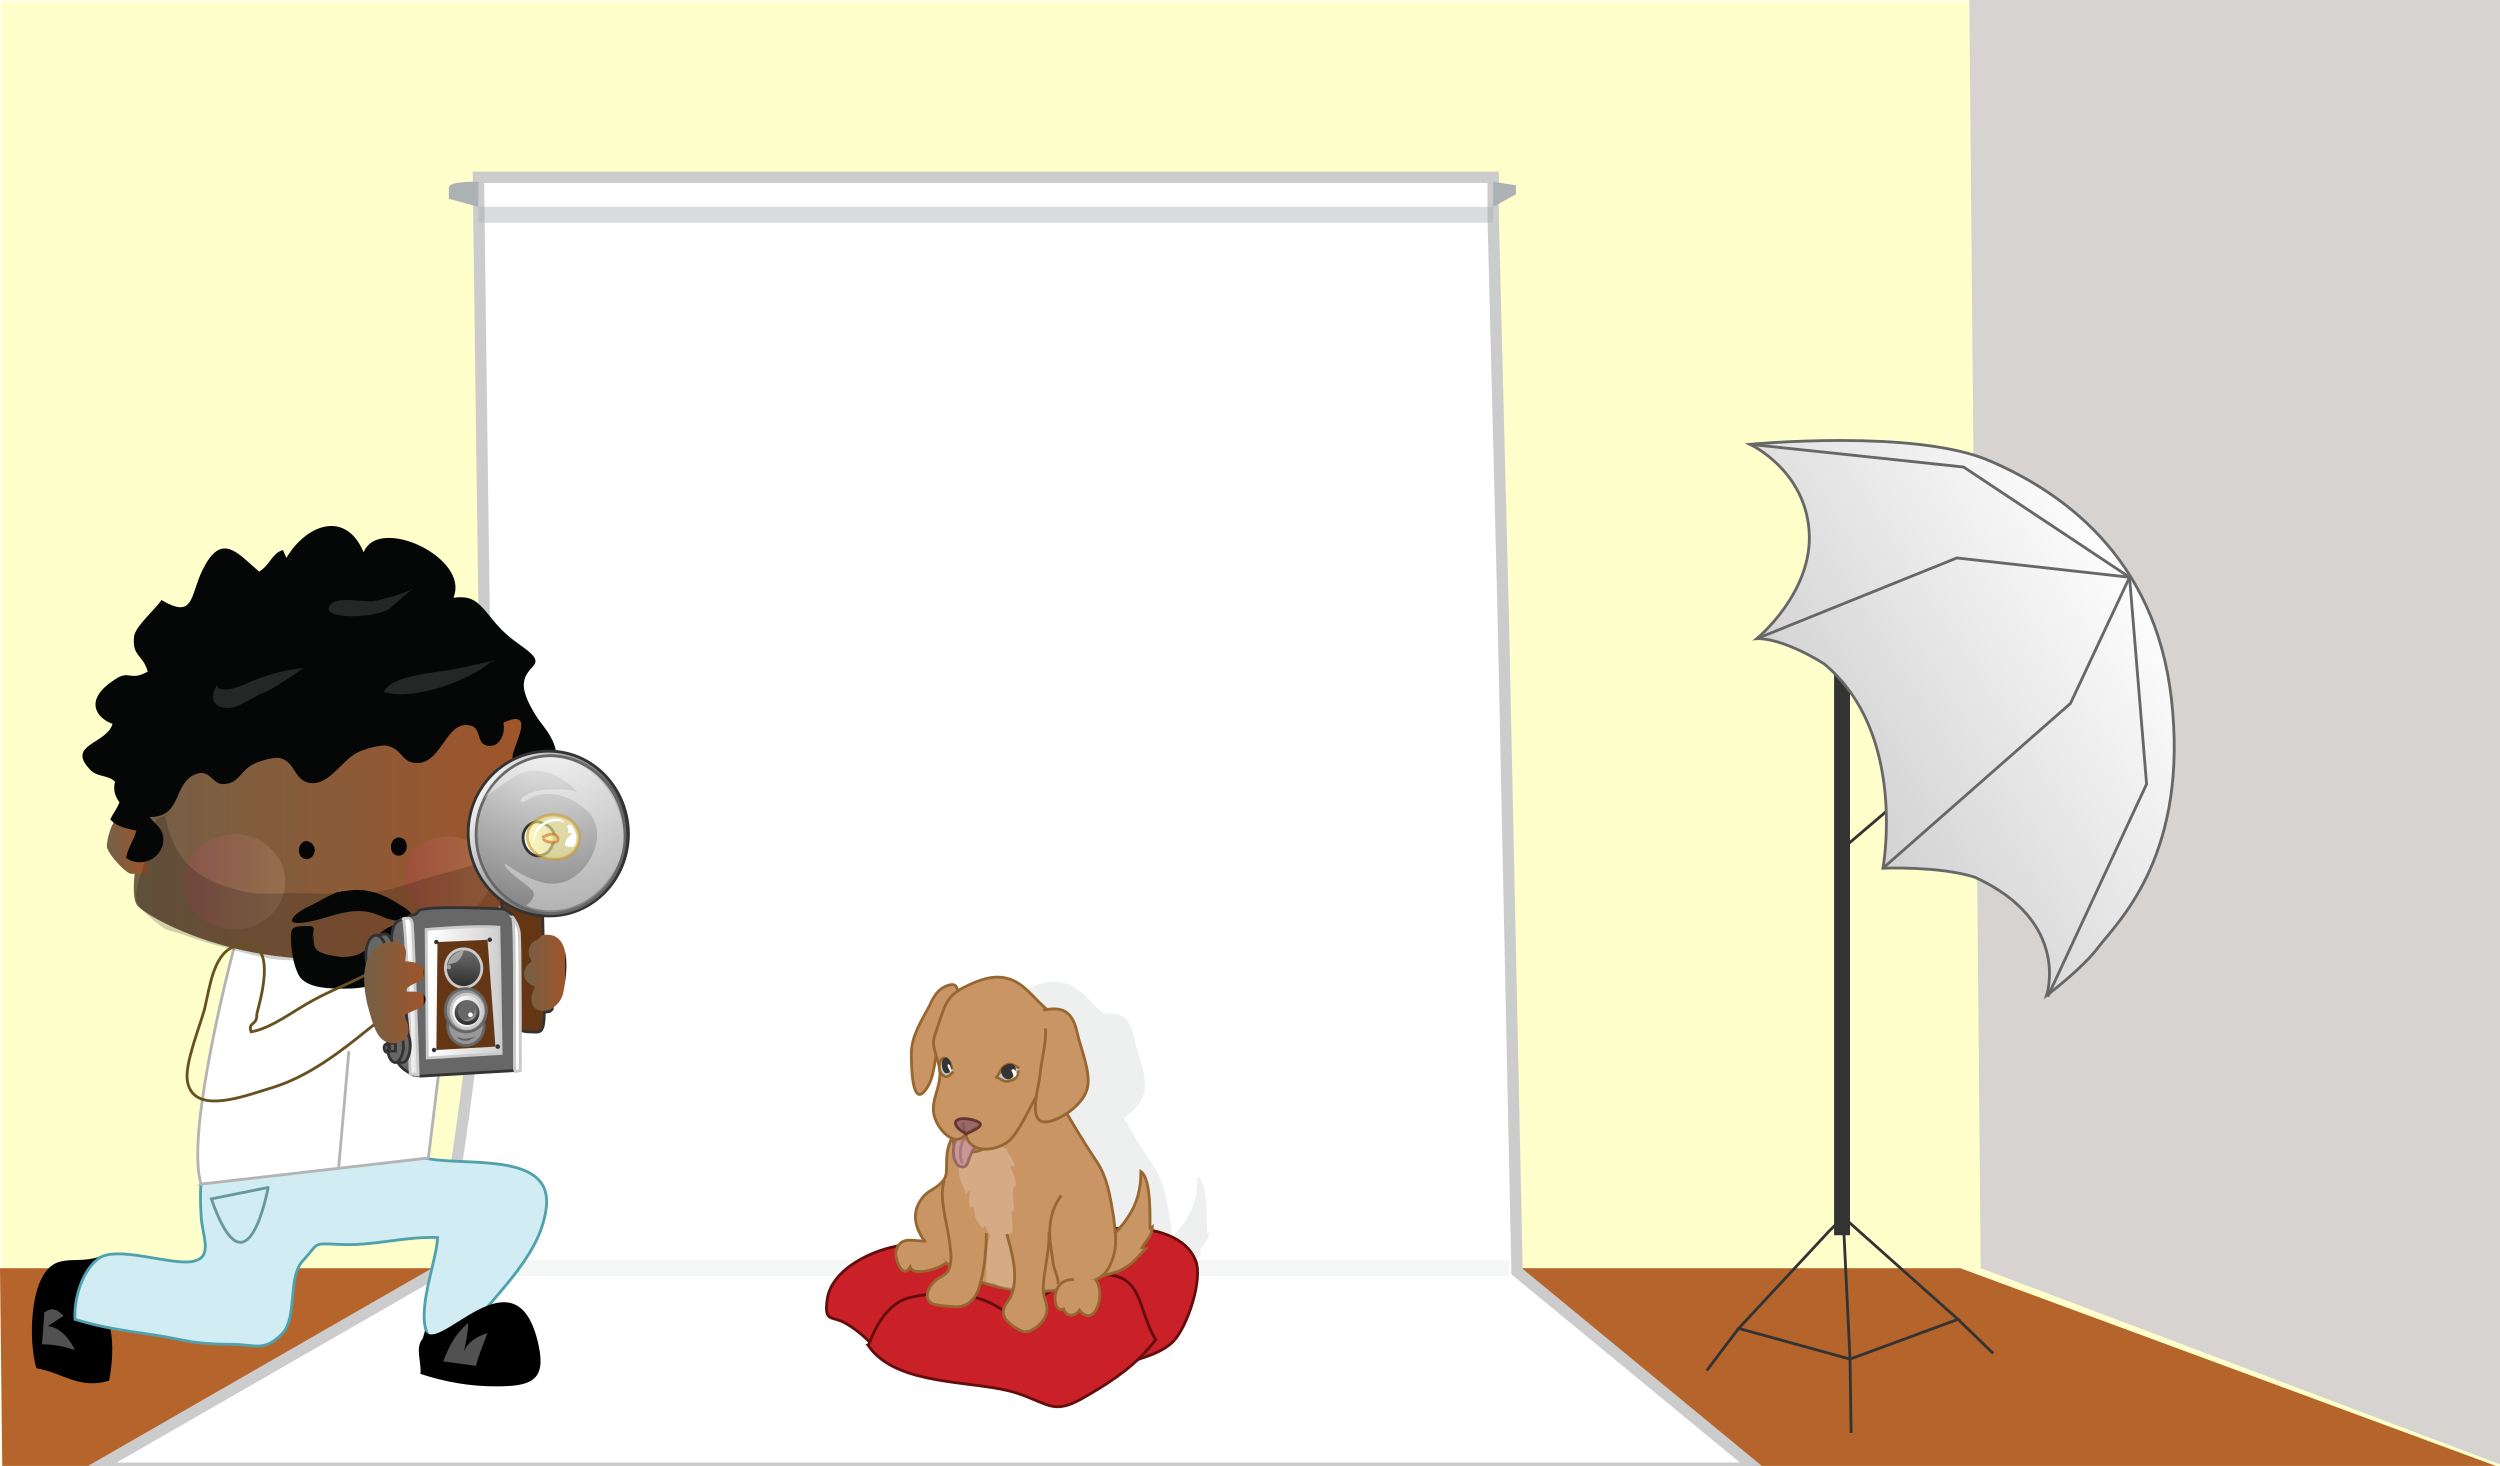 <svg xmlns="http://www.w3.org/2000/svg" xmlns:xlink="http://www.w3.org/1999/xlink" version="1.0" viewBox="0 0 220 129"><switch><g><path fill="#FFC" d="M.1.1h220v129H.1z"/><path fill="#B5652B" d="M219.9 129.1l-47.4-17.5H0l.2 17.5z"/><path fill="#D6D3D0" d="M220.1 128.9V0h-46.8l1 111.6z"/><path fill="#FFF" stroke="#CCC" d="M42.1 15.6h89.3v3.6l.9 35.6 1.2 57.1 21 17.3H8.4l30.1-17.3s4.6-21.7 4.3-43.1c-.3-21.4-.7-53.2-.7-53.2z"/><path fill="#ACB1B4" d="M42.1 19.6h89.3v-1.4H42.1z" opacity=".46"/><path fill="#ACB1B4" d="M42.1 16s-2.6-.1-2.6.5v1l2.6.7V16zm89.3 0v2.2l2-1.1v-.8z"/><path fill="#ACB1B4" d="M43.5 112.3h89.3v-1.4H43.5z" opacity=".12"/><g fill="#ACB1B4" opacity=".21"><path d="M100.1 110.4c1.5.2 3.4-1.7 4.1-2.8.9-1.3 1.2-2.6 1.2-4.1.9.6.8 4 .8 5 .1 0 .2-.1.2-.1 0 .8-.6 1.2-.9 1.8.1 0 .2.1.3.1-.8.9-1.6 1.8-2.8 2.1-.9.3-3 .8-3.8.3m-9.6-24.5c-.5-.7-.2-1.5-1.4-1-.7.3-1.1 1-1.4 1.7-.7 1.3-1.6 2.7-1.6 4.2 0 .8 0 5.2 1.4 3 .8-1.3.6-3.1 1.2-4.4.4-.8 1-1.7 1.6-2.3"/><path d="M97.2 95.3c.8 1.7 3.2 5.7 4.3 7.3 1 1.5 1.2 3.2 1.5 4.9.2 1.8.4 2.8-.4 4.4-.6 1.2-1.6 1.2-2.9 1.6-2.7 1-6.5.5-9-.5-2.2-.9-6.7-4.3-4.6-7.1.4-.6 1-.8 1.5-1.2.7-.6.7-.9.7-1.9 0-.9.1-1.6.5-2.3.4-.9 1.2-1.5 1.3-2.6"/><path d="M93.4 101.5c.3.5.7 1 .8 1.6-.1-.1-.3-.1-.4-.1.1.3.3.7.4 1 0 .2.1.4.1.6 0 .3-.1.1-.2.3-.2.4.1 1.5 0 2.1h-.2c.1.6.1 1.3.1 1.9-.7 0 .1 1.7.2 2.2.1.9 0 1.9 0 2.7-.4.1-1.2-.1-1.5-.3-.1 0-.2-.2-.3-.2H92c-.4-.1-.3-.3-.3-.6 0-1.2 0-2.7.4-3.8-.1.1-.1 0-.2.1-.1-.2-.2-.7-.4-.8 0 .1-.1.3-.1.4-.2-.1-.5-.7-.6-.9-.2-.4-.1-.9-.3-1.2 0 .1-.1.1-.2.2-.2-.6-.1-1 0-1.6-.1.1-.3.2-.4.4-.2-.5-.5-1.2-.6-1.7-.1-.7.1-1.6.3-2.3.1-.3 0-.6.3-.7.3-.2 1.3-.2 1.7-.1.4.1.8.5 1.3.6.3.1.5.1.8.3" opacity=".21"/><path d="M91.7 101.4c-.7.5-2.5.7-2.8-.4-.6-1.5 2.1 0 2.8.4"/><path d="M89.2 100.6c-.5.6-.4 2.5.5 2.5.5 0 .5-.7.7-1 .1-.4.4-.8.8-1.1-.1 0-.4-2.4-2-.4z"/><path d="M97.5 89.5c-1.1-.7-2-2.2-3.3-2.8-1.5-.7-3-.1-4.4.6-1.6.8-1.7 1.8-2.3 3.5-.3.9-.5 1.2-.2 2.2.2.8.5 1.4.4 2.2-.1 1.3-1 2.5-.3 3.9.4.9 1.7 2.3 2.6 1.1.3 1.9 3 1.5 4 .4 1.1-1.3 1.7-3.1 2.7-4.5"/><path d="M96.8 89.3c1.8-.4 2.6.2 3 2 .3 1.4 1.2 3.4.9 4.8-.3 1.4-2.1 2.7-3.4 3-1.9.4-1-2.6-.8-3.9.1-1.4.6-3 .5-4.3m-8.9 13.4c-.5 1.3.2 3.6.4 5 .1.7.3 1.8.1 2.5-.2.9-.8.8-1.4 1.4-.6.6-.9 1.5-.2 1.9.3.2 1.9.3 2.3.3 1.8-.2 2-2.1 2.3-3.6.1-.9.2-1.8.2-2.9m5.4-.1c.1 1.7-.5 3.5-.5 5.1 0 .8.6 1.5.2 2.3-.2.6-1.1 1.4-1.8 1.4-.4 0-1.4-.7-1.7-1.1-.5-.8 0-1.3.4-1.9.8-1.7.2-3.8-.3-5.6m5.9 4c-2.2-.1-1.9 3.1-.9 2.6.2.7 1 .7 1.4.1 1.3 1.7 2.4-1.5 1.4-2.7"/><path d="M86.4 109.6c-1 .1-2.1-.5-2.6.7-.3.7.5 2.8 1.2 1.6.3.9 2.7.1 3.2-.4m9.8 1.9c.1-.4-.3-1.2-.4-1.7l-.3-2.1c-.1-1.5.1-2.8 1-4m-8.4-5.4c.8-.4 2.2-.9.4-1.3-1.5-.3-1.8.5-.5 1.2l.1.1zm4.8-5.8c-.4-.2-.7-.5-1.1-.3-.5.2-.6.7-.9 1.1.5.2.7.5 1.2.3.5-.1.7-.4.7-.9m-5.8-.1c-.1-.4-.2-.7-.5-.9-.4-.3-.6.2-.6.5-.1.3 0 .8.4 1 .3.2.6-.2.8-.4"/><path d="M93.4 94.2c-.8.3.1 1.8.8.9.2-.3.3-.7 0-1-.4-.2-.7 0-1 .2m-5.1-.8c-.5-.1-.4 1.7.3 1.3.5-.2.1-1.6-.4-1.3"/><path d="M88.7 94.6c0-.1-.1-.7-.3-.5-.1.1.2.5.2.6 0 .1 0 0 .1-.1m5.5.6c0-.2-.1-.4-.2-.6.2-.4.8.4.2.6"/><path d="M89.9 100.2c0-.3-.2-.6-.1-.9" opacity=".28"/><path d="M90.2 100c.1-.1.5-.8.6-.3-.1.2-.3.2-.6.3m-.6 0c0-.2-.3-.7-.5-.5" opacity=".16"/><path d="M89.9 100.5c-.6.5-.6 1.7-.3 2.3" opacity=".63"/></g><path fill="none" stroke="#333" stroke-width=".25" d="M162.6 74.3l6.1-5.2"/><path fill="#333" d="M161.4 57.3v51.4h1.4V57.3z"/><path fill="none" stroke="#333" stroke-width=".25" d="M162.2 107.1l10.1 9-9.5 3.5-9.8-2.7 8-8.6z"/><path fill="none" stroke="#333" stroke-width=".25" d="M162.2 107.1l.6 12.5.1 6.5m-9.9-9.2l-2.8 3.7m22.1-4.5l3.1 3"/><linearGradient id="a" x1="188.681" x2="155.942" y1="49.669" y2="70.483" gradientUnits="userSpaceOnUse"><stop offset="0" stop-color="#fff"/><stop offset="1" stop-color="#cccbcb"/></linearGradient><path fill="url(#a)" stroke="#676767" stroke-width=".25" d="M165.7 76.4s2.2-11.9-5.2-18c-3.9-2.4-5.9-2.2-5.9-2.2s5-4.1 4.6-9.5c-.4-5.4-5.2-7.6-5.2-7.6s14.7-1.4 21.2 1.5c6.9 3 15 9.1 16 22.1 1.1 13-5 18.6-6.5 20.6s-4.6 4.3-4.6 4.3 2.2-6.5-6.3-10.4c-3.1-1-8.1-.8-8.1-.8z"/><path fill="none" stroke="#676767" stroke-width=".25" d="M165.7 76.4l16.5-14.5 5.2-11.1-15.2-1.7-17.6 7.1"/><path fill="none" stroke="#676767" stroke-width=".25" d="M180.2 87.7l8.7-18.7-1.5-18.2-14.6-9.7-18.8-2"/><g fill="#CA2027" stroke="#630D0D" stroke-width=".25"><path d="M77.4 118.9c-1-.9-1.7-1.7-2.9-2.4-1.3-.8-2 0-1.7-2.2.4-2.5 3.5-4 5.5-4.5 1.2-.3 2.7-.5 3.9-.2 1.1.3 2.3 1.6 3.4 1.8 2.2.2 4.4-2 6.7-.6 1.9-3.3 11.3-4 12.9.1.7 1.6-.7 5.9-2 7.2-1.5 1.4-3.7 1.5-5.4 2.4"/><path d="M80 114.2c3.8-.9 7.2-.2 9.3 2 1.9-1.9 4.4-3.8 7.1-4 4.3-.4 3.6 2.9 5.3 5.7-1.7 2.2-3.6 3.5-6 4.9-3 1.8-3.2.8-6.2-.2-3.6-1.2-10.6-.5-13.1-4.2.1 0 1-3.5 3.6-4.2z"/></g><path fill="#C99564" stroke="#976732" stroke-width=".25" d="M95.1 110c1.5.2 3.4-1.7 4.1-2.8.9-1.3 1.2-2.6 1.2-4.1.9.6.8 4 .8 5 .1 0 .2-.1.2-.1 0 .8-.6 1.2-.9 1.8.1 0 .2.1.3.1-.8.9-1.6 1.8-2.8 2.1-.9.3-3 .8-3.8.3m-9.6-24.5c-.5-.7-.2-1.5-1.4-1-.7.3-1.1 1-1.4 1.7-.7 1.3-1.6 2.7-1.6 4.2 0 .8 0 5.2 1.4 3 .8-1.3.6-3.1 1.2-4.4.4-.8 1-1.7 1.6-2.3"/><path fill="#C99564" stroke="#976732" stroke-width=".25" d="M92.2 94.9c.8 1.7 3.2 5.7 4.3 7.3 1 1.5 1.2 3.2 1.5 4.9.2 1.8.4 2.8-.4 4.4-.6 1.2-1.6 1.2-2.9 1.6-2.7 1-6.5.5-9-.5-2.2-.9-6.7-4.3-4.6-7.1.4-.6 1-.8 1.5-1.2.7-.6.7-.9.7-1.9 0-.9.1-1.6.5-2.3.4-.9 1.2-1.5 1.3-2.6"/><path fill="#FFF" d="M88.5 101.1c.3.5.7 1 .8 1.6-.1-.1-.3-.1-.4-.1.1.3.3.7.4 1 0 .2.1.4.1.6 0 .3-.1.1-.2.3-.2.4.1 1.5 0 2.1H89c.1.6.1 1.3.1 1.9-.7 0 .1 1.7.2 2.2.1.9 0 1.9 0 2.7-.4.1-1.2-.1-1.5-.3-.1 0-.2-.2-.3-.2h-.4c-.4-.1-.3-.3-.3-.6 0-1.2 0-2.7.4-3.8-.1.1-.1 0-.2.1-.1-.2-.2-.7-.4-.8 0 .1-.1.3-.1.4-.2-.1-.5-.7-.6-.9-.2-.4-.1-.9-.3-1.2 0 .1-.1.1-.2.2-.2-.6-.1-1 0-1.6-.1.1-.3.2-.4.4-.2-.5-.5-1.2-.6-1.7-.1-.7.1-1.6.3-2.3.1-.3 0-.6.3-.7.3-.2 1.3-.2 1.7-.1.4.1.8.5 1.3.6.3.1.5.1.8.3" opacity=".21"/><path fill="#C99564" stroke="#976732" stroke-width=".25" d="M86.7 101c-.7.5-2.5.7-2.8-.4-.6-1.5 2.1 0 2.8.4"/><path fill="#CA9797" stroke="#996766" stroke-width=".25" d="M84.2 100.2c-.5.6-.4 2.5.5 2.5.5 0 .5-.7.7-1 .1-.4.4-.8.8-1.1 0 0-.3-2.4-2-.4z"/><path fill="#C99564" stroke="#976732" stroke-width=".25" d="M92.5 89.1c-1.1-.7-2-2.2-3.3-2.8-1.5-.7-3-.1-4.4.6-1.6.8-1.7 1.8-2.3 3.5-.3.9-.5 1.2-.2 2.2.2.8.5 1.4.4 2.2-.1 1.3-1 2.5-.3 3.9.4.9 1.7 2.3 2.6 1.1.3 1.9 3 1.5 4 .4 1.1-1.3 1.7-3.1 2.7-4.5"/><path fill="#C99564" stroke="#976732" stroke-width=".25" d="M91.8 88.9c1.8-.4 2.6.2 3 2 .3 1.4 1.2 3.4.9 4.8-.3 1.4-2.1 2.7-3.4 3-1.9.4-1-2.6-.8-3.9.1-1.4.6-3 .5-4.3m-8.9 13.4c-.5 1.3.2 3.6.4 5 .1.7.3 1.8.1 2.5-.2.9-.8.8-1.4 1.4-.6.6-.9 1.5-.2 1.9.3.2 1.9.3 2.3.3 1.8-.2 2-2.1 2.3-3.6.1-.9.2-1.8.2-2.9m5.5-.1c.1 1.7-.5 3.5-.5 5.1 0 .8.6 1.5.2 2.3-.2.6-1.1 1.4-1.8 1.4-.4 0-1.4-.7-1.7-1.1-.5-.8 0-1.3.4-1.9.8-1.7.2-3.8-.3-5.6m5.9 4c-2.2-.1-1.9 3.1-.9 2.6.2.7 1 .7 1.4.1 1.3 1.7 2.4-1.5 1.4-2.7"/><path fill="#C99564" stroke="#976732" stroke-width=".25" d="M81.5 109.2c-1 .1-2.1-.5-2.6.7-.3.7.5 2.8 1.2 1.6.3.9 2.7.1 3.2-.4"/><path fill="none" stroke="#976732" stroke-width=".25" d="M93.1 113c.1-.4-.3-1.2-.4-1.7l-.3-2.1c-.1-1.5.1-2.8 1-4"/><path fill="#996766" stroke="#663534" stroke-width=".25" d="M85 99.8c.8-.4 2.2-.9.4-1.3-1.5-.3-1.8.5-.5 1.2l.1.1z"/><path fill="#CBCACA" stroke="#986732" stroke-width=".25" d="M89.7 94c-.4-.2-.7-.5-1.1-.3-.5.2-.6.7-.9 1.1.5.2.7.5 1.2.3.5-.1.7-.4.7-.9m-5.8-.1c-.1-.4-.2-.7-.5-.9-.4-.3-.6.2-.6.5-.1.3 0 .8.4 1 .3.2.6-.2.8-.4"/><path fill="#343433" d="M88.4 93.8c-.8.3.1 1.8.8.9.2-.3.3-.7 0-1-.4-.2-.7 0-1 .2m-5-.8c-.5-.1-.4 1.7.3 1.3.5-.2.1-1.6-.4-1.3"/><path fill="#FFF" d="M83.7 94.2c0-.1-.1-.7-.3-.5-.1.1.2.5.2.6 0 .1.1 0 .1-.1m5.5.6c0-.2-.1-.4-.2-.6.2-.4.8.4.2.6"/><path fill="none" stroke="#663534" stroke-width=".25" d="M84.9 99.7c0-.3-.2-.6-.1-.9" opacity=".28"/><path fill="#663534" d="M85.3 99.6c.1-.1.5-.8.6-.3-.2.2-.4.2-.6.3m-.7 0c0-.2-.3-.7-.5-.5" opacity=".16"/><path fill="#CA9797" stroke="#996766" stroke-width=".25" d="M85 100.1c-.6.5-.6 1.7-.3 2.3" opacity=".63"/><path d="M9.2 110.4c-2.5 1.2-4.5-.7-5.8 2.7-.7 1.9-.8 5.2-.2 7.3 2.3.4 3.8 1.9 6.4 1.1.3-1.3 1-7.4-2.2-5.7"/><path fill="#D1ECF2" stroke="#50A1AE" stroke-width=".25" d="M37.4 77.6c1.2 8.2 1.4 16.5-.4 24.2 3.1 1 11.4-.7 11.1 4.2-.4 4.9-5.4 8.5-7.8 12.4-5.4.8-1.8-7-1.8-9.5-3.1-.1-5.7.8-8.8.6-2.3-.1-1.6-.1-3.1 1.5-1.3 1.5-.4 5-1.8 6.4-1.6 1.6-2.3.9-4.5.9-1.6 0-3-.1-4.4-.4-3.3-.7-5.7-.7-9.3-1.8-.1-1.8.6-4.2 2-5.3 1.6-1.3 6.4.6 8.4.2 1.8-.4.8-2.2.7-4-.2-2.9.2-3.8 0-5.3-.6-4.2 1.5-7.2 2.2-11.5.3-1.9 1.1-11.3 1.9-11.8"/><path fill="#FFF" stroke="#B4B4B5" stroke-width=".25" d="M17.7 104.2l20-2.3 2.7-22.3-19.6 3s-4.6 17-3.1 21.6z"/><linearGradient id="b" x1="11.817" x2="46.793" y1="72.599" y2="72.599" gradientUnits="userSpaceOnUse"><stop offset="0" stop-color="#746046"/><stop offset=".973" stop-color="#9f552b"/><stop offset="1"/></linearGradient><path fill="url(#b)" d="M13.5 68.5c-.1.3-2.6 9.9-1.4 11.2C13.2 81 25.8 88 40.4 82c10.2-3.2 5.2-20.8 4.9-21.2"/><linearGradient id="c" x1="-4.989" x2="-1.44" y1="83.348" y2="83.348" gradientTransform="rotate(-4.365 -114.807 -110.62)" gradientUnits="userSpaceOnUse"><stop offset="0" stop-color="#746046"/><stop offset=".973" stop-color="#9f552b"/><stop offset="1"/></linearGradient><path fill="url(#c)" d="M12.6 72.2s-1.7-1-2.2-.4c-.6.6-1 2-1 2.7.1.7 1.8 2.5 2.2 2.4.4 0 1.5-.1 1.5-.1l-.5-4.6z"/><linearGradient id="d" x1="35.668" x2="43.199" y1="77.068" y2="77.068" gradientUnits="userSpaceOnUse"><stop offset="0" stop-color="#ec1475"/><stop offset="1" stop-color="#fff5cb"/></linearGradient><ellipse cx="39.4" cy="77.1" fill="url(#d)" opacity=".13" rx="3.8" ry="3.5"/><path fill="#050506" d="M35.8 74.5c0 .4-.3.8-.7.8-.4 0-.7-.3-.7-.8 0-.4.3-.8.7-.8.4 0 .7.3.7.8zm-8.1.3c0 .4-.3.8-.7.8-.4 0-.7-.3-.7-.8 0-.4.3-.8.7-.8.4.1.7.4.7.8z"/><linearGradient id="e" x1="16.125" x2="25.219" y1="77.641" y2="77.641" gradientUnits="userSpaceOnUse"><stop offset="0" stop-color="#ec1475"/><stop offset="1" stop-color="#fff5cb"/></linearGradient><path fill="url(#e)" d="M16.1 77.6c0 2.3 2 4.2 4.5 4.2s4.5-1.9 4.5-4.2c0-2.3-2-4.2-4.5-4.2-2.4.1-4.5 1.9-4.5 4.2z" opacity=".13"/><linearGradient id="f" x1="60.976" x2="64.552" y1="89.517" y2="89.517" gradientTransform="rotate(4.44 262.842 -109.188)" gradientUnits="userSpaceOnUse"><stop offset="0" stop-color="#746046"/><stop offset=".973" stop-color="#9f552b"/><stop offset="1"/></linearGradient><path fill="url(#f)" d="M46.4 71.5s1.5-1.2 2.2-.6c.6.5 1.3 1.9 1.3 2.6 0 .7-1.5 2.6-2 2.6h-1.5v-4.6z"/><path fill="#050606" d="M10.6 67.9c-1.6 2 .6 4 2.6 4 2.9 0 2-3.1 4.1-3.8 1.2-.4 1.4.9 2.3.9 1.4 0 1.5-1.1 2.6-1.7.5-.3 1.9-.7 2.4-.6 1.3.3 1.2 1.6 2.3 2.1 1.9.7 3.1-1.9 4.6-2.6.6-.3 1.7-.6 2.4-.6 1.4.2 1.4 1.3 2.4 1.5 2.4.5 2.8-3.3 4.7-3.3 1.5 0 .8 1.5 1.8 1.8 1.2.3 1.7-1.1 1.5-2 3-1.4.8 2.1.8 3-.1 1 .9 1.6.9 2.2-.1 1-1.2 1.2-1.5 2 .6.8 1.4 2.2 2.4 2.3 2.4.3.7-1.3.9-2.6.3-1.5 1.3-2.1 1.2-3.8-.1-1.6-.9-2.4-1.7-3.5-.5-.8-1.3-2.1-1.2-3.1.2-1.7 2.2-1.5 0-3.1-1.4-1-1.9-1.4-3.1-2.9-1-1.2-1.5-1.7-3.1-1.5 1.5-3.5-6.6-7.3-7.9-4-1.6-3.8-5.1-2.4-6.8.5-.1-.2-.2-.5-.3-.7-1 .3-1.1 1.3-2.1 1.9-1.9-1.6-3.3-3.6-5-.1-1.1 2.3-.7 4.3-3.6 2.6-.4.7-2.3 2.3-2.4 3.2-.2 1.8.8 1.6 1.2 3.1-1.6.9-1.6-.2-2.9.7-2.8 1.8-1.6 3.4-.2 3.9-.5 1.8-4.2 1.8-1.9 4.1.7.7 1.9.3 2.4 1.4.6 1.2-.2 1.9-.7 2.9.6.7 1.5.8 2.3 1-.2.8-.8 1.6-.9 2.4 1.1.8 2.8.3 3.2-1.1.5-1.9-1.5-1.9-1.5-3.6"/><path fill="#FFF" d="M19.1 60.3s0 1 2.7-.2 4.9-1.3 4.9-1.3-2.7 1.9-3.6 2.2c-.9.3-2.4 1.7-3.7 1.2-1.3-.5-.3-1.9-.3-1.9zm24-2c-1.8 1.6-6.8 3.4-9.3 2.6.4-1.2 3.4-1.6 4.8-1.8 1.8-.2 3.4-.7 5.1-1m-9.2-4.7c-1.1 1.1-6.9 1.2-5.3-.3.6-.6 2.8-.1 3.7-.2 1.1-.2 2.4-.6 3.5-1.1-1 .6-1.6 1.5-2.6 2" opacity=".13"/><path fill="#070808" d="M14.5 71.6c.3 1.5.7 2.9 1.7 4.1 1.3 1.5 3 2.2 5 2.7 1.4.4 3.1.2 4.6.2 1.5 0 4.4.1 5.9 0 2.9-.1 4.4-1 7.2-1.7 1.5-.4 3.2-.8 4.5-1.6 1.1-.8 2.6-2.2 3-3.5.1-.5-.3-1.3.4-1.6.9-.4.9.7.8 1.3-.1.7-.4 1.3-.7 1.9-.3.6-.1 1.6-.5 2.1-.4.6-.7.8-.9 1.5-.2.6-.3.7-.4 1.3-.2.6-.3 1.5-.8 2s-1.1 1-1.7 1.2c-1.4.3-1.3.7-2.6 1.2-.7.2-2.2.3-2.9.5-.8.3-3.3 1.3-4.1 1.6-1.4.4-1.9.5-3.4.7-1.3.1-2.9-1-4.2-1-2 0-4.4-.8-6.3-1.3-1.9-.5-2.6-.9-4.5-1.4-.6-.4-2.5-1.8-2.6-2.6-.1-.9.2-1.8.5-2.6.3-.9.5-1.8.7-2.7.2-.8.2-2.2 1.6-2.1" opacity=".19"/><path fill="#050606" d="M27.6 82.1c0 .1-.1 1 .2 1.4.4.5 1.5.6 2.1.7 1.8.1 2.5-.6 3.4-1.9.7-.9 3-1.7 2.9.1-.1 1.3-.7 2.7-1.9 3.5-1.3.9-2.4 1.1-4 1.1-1.2 0-3.1 0-3.9-1-.6-.9-.8-2.6-.8-3.6 0-.8.3-.9 1.2-.9 1.2-.1.7.3.7 1.1v.1"/><path fill="#050606" d="M29.9 78.5c.2-.1.4-.1.6-.1 1.6-.3 3.1.2 4.5 1.1.3.2 1.3.7 1.2 1.1-.1.4-1 .4-1.4.4-.9-.1-1.7-.7-2.7-.8-2-.2-3.6.8-5.5 1-1.8.2-.5-.9.3-1.3.9-.4 1.8-1 2.8-1.4h.3"/><pattern id="g" patternTransform="translate(6594.898 6074.416) scale(1.809)" xlink:href="#g"/><path fill="url(#g)" stroke="#685020" stroke-width=".25" d="M20.9 83.2c-2.1.5-2.4 3.5-2.9 5.6-.4 1.5-1.8 4.9-1.5 6.4.6 3.1 5.4 1.1 7.5.5 3.2-1 5.9-3.1 8.5-5.2 2.2-1.7 4.1-3.3 1.3-5.7-1.8 1.3-4.2 2.1-6.2 3.2-1.7.9-3.7 2.5-5.5 2.8-.3-.9.5-.5.5-1.5-.1-.1 2.4-7.1-1.7-6.1z"/><radialGradient id="h" cx="6871.345" cy="-4319.736" r="2.108" gradientTransform="translate(-1816.24 1247.926) scale(.271)" gradientUnits="userSpaceOnUse"><stop offset="0" stop-color="#fff"/><stop offset="1" stop-color="#676767"/></radialGradient><path fill="url(#h)" stroke="#333" stroke-width=".25" d="M47.7 87.7l.8.1s.1.7.1 1l-.2.2-.7.1v-1.4z"/><path fill="#653614" stroke="#333" stroke-width=".25" d="M45.3 90.1s.3.7 1.2.7c1 0 1.4.4 1.4-1.9 0-2.4-.2-10.8-.2-10.8l-3.6.1.4 11.5.8.4z"/><path fill="#676767" stroke="#333" stroke-width=".25" d="M37 94.7l8.4-.5s.3-13.3-.4-13.8l-.6-.4s-7.3-.4-7.6.2c-.3.6-.9 0-.9.9 0 1 .6 13.5.6 13.5l.5.1z"/><linearGradient id="i" x1="38.212" x2="44.895" y1="86.147" y2="86.147" gradientTransform="translate(-.337 1)" gradientUnits="userSpaceOnUse"><stop offset="0" stop-color="#fff"/><stop offset="1" stop-color="#cccbcb"/></linearGradient><path fill="url(#i)" stroke="#CCCBCB" stroke-width=".25" d="M37.6 93.1l-.1-11.3s4.3-.4 6.4-.2c.1 4.1.2 11.1.2 11.1l-6.5.4z"/><path fill="#653614" d="M38.4 92.4l5.2-.3-.7-9.4-4.4.2z"/><ellipse cx="41" cy="90.3" fill="#979797" stroke="#676767" stroke-width=".25" rx="1.6" ry="1.7" transform="rotate(.256 40.942 90.3)"/><linearGradient id="j" x1="41.706" x2="41.428" y1="80.408" y2="85.58" gradientTransform="translate(-.337 1)" gradientUnits="userSpaceOnUse"><stop offset="0" stop-color="#979797"/><stop offset="1" stop-color="#333"/></linearGradient><path fill="url(#j)" stroke="#CCCBCB" stroke-width=".25" d="M42.4 85.2c0-.9-.7-1.7-1.6-1.7-.9 0-1.6.7-1.6 1.7 0 .9.7 1.7 1.6 1.7.9 0 1.6-.8 1.6-1.7z"/><path fill="#979797" stroke="#676767" stroke-width=".25" d="M42.8 88.9c0-1-.8-1.9-1.8-1.9s-1.8.8-1.8 1.9c0 1 .8 1.9 1.8 1.9s1.8-.8 1.8-1.9z"/><linearGradient id="k" x1="40.4" x2="43.264" y1="87.791" y2="87.791" gradientTransform="translate(-.337 1)" gradientUnits="userSpaceOnUse"><stop offset="0" stop-color="#fff"/><stop offset="1" stop-color="#cccbcb"/></linearGradient><path fill="url(#k)" stroke="#CCCBCB" stroke-width=".25" d="M42.5 89c0-.8-.6-1.5-1.4-1.5-.8 0-1.4.6-1.4 1.5 0 .8.6 1.5 1.4 1.5.7 0 1.4-.7 1.4-1.5z"/><path fill="#CCCBCB" d="M39.4 84.9s.1-1 1.4-1.3c0 0-.1.8-.7 1.1" opacity=".62"/><circle cx="39.5" cy="85.1" r=".2" fill="#CCCBCB" opacity=".62"/><linearGradient id="l" x1="42.071" x2="41.888" y1="85.52" y2="88.904" gradientTransform="translate(-.337 1)" gradientUnits="userSpaceOnUse"><stop offset="0" stop-color="#979797"/><stop offset="1" stop-color="#333"/></linearGradient><path fill="url(#l)" d="M42.2 89.1c0-.6-.5-1.1-1.1-1.1-.6 0-1.1.5-1.1 1.1 0 .6.5 1.1 1.1 1.1.7 0 1.1-.5 1.1-1.1z"/><path fill="#676767" d="M42 89c0-.5-.4-.9-.8-.9-.5 0-.9.4-.9.9s.4.9.8.9c.5 0 .9-.4.9-.9z"/><path fill="#333" d="M38.6 82.9c0-.1-.1-.2-.2-.2s-.2.1-.2.2.1.2.2.2.2-.1.2-.2zm4.7-.2c0-.1-.1-.2-.2-.2s-.2.1-.2.2.1.2.2.2.2-.1.2-.2zm-4.9 9.7c0-.1-.1-.2-.2-.2s-.2.1-.2.2.1.2.2.2.2-.1.2-.2z"/><circle cx="43.8" cy="92.1" r=".2" fill="#333"/><path fill="#333" d="M40.2 91.3s.8.7 1.6-.1c0 0-.4.2-.8.2-.2.1-.7-.2-.8-.1z" opacity=".57"/><path fill="#CCCBCB" d="M40.7 89.8s1.5.3 1.1-1.1c0 .2 0 1-1.1 1.1z" opacity=".41"/><circle cx="41.4" cy="89.3" r=".2" fill="#CCCBCB" opacity=".62"/><path fill="#676767" stroke="#333" stroke-width=".25" d="M36.2 80.8c-1.9.1-1.8.5-1.8 5.5.1 1.9 0 4.3.3 6.3.1 1 .8 1.6 1.7 2 .3-.5.1-1.2.2-1.8"/><linearGradient id="m" x1="42.031" x2="42.389" y1="88.114" y2="88.114" gradientTransform="translate(-.337 1)" gradientUnits="userSpaceOnUse"><stop offset="0" stop-color="#fff"/><stop offset="1" stop-color="#cccbcb"/></linearGradient><path fill="url(#m)" d="M41.6 89.3c0-.1-.1-.2-.2-.2s-.2.1-.2.2.1.2.2.2.2-.1.2-.2z"/><linearGradient id="n" x1="36.211" x2="37.616" y1="86.559" y2="86.559" gradientTransform="translate(-.337 1)" gradientUnits="userSpaceOnUse"><stop offset="0" stop-color="#fff"/><stop offset="1" stop-color="#cccbcb"/></linearGradient><path fill="url(#n)" stroke="#CCCBCB" stroke-width=".25" d="M35.9 80.8s.4-.1.4.8c.1.9.5 13 .5 13l-.7-.1s-.1-1.7 0-2.6c0-.8-.4-10.9-.6-11-.2-.1.4-.1.4-.1z"/><linearGradient id="o" x1="45.85" x2="46.563" y1="86.237" y2="86.237" gradientTransform="translate(-.337 1)" gradientUnits="userSpaceOnUse"><stop offset="0" stop-color="#fff"/><stop offset="1" stop-color="#cccbcb"/></linearGradient><path fill="url(#o)" stroke="#CCCBCB" stroke-width=".25" d="M45.1 80.7s.5.6.6 1.4c.1.8.1 12.1.1 12.1l-.5.1c-.1-.1.1-13.3-.2-13.6z"/><path fill="#676767" stroke="#333" stroke-width=".25" d="M35.4 93.3c1.5 0-.5-8.8-.7-9.8-1.4.1-.5 3.2-.3 4 .3 1.4.4 2.6.8 3.9"/><radialGradient id="p" cx="6824.218" cy="-4305.735" r="4.221" gradientTransform="translate(-1816.24 1247.926) scale(.271)" gradientUnits="userSpaceOnUse"><stop offset="0" stop-color="#fff"/><stop offset="1" stop-color="#676767"/></radialGradient><path fill="url(#p)" stroke="#333" stroke-width=".25" d="M36.1 92c0-.8-.3-1.4-.7-1.4-1 0-.7.6-.7 1.4 0 .8-.6 1.5.7 1.5.4 0 .7-.7.7-1.5z"/><path fill="#676767" stroke="#333" stroke-width=".25" d="M35.5 92.1c0-.8-.3-1.4-.7-1.4-.4 0-.7.6-.7 1.4 0 .8.3 1.4.7 1.4.3 0 .7-.6.7-1.4z"/><radialGradient id="q" cx="6819.934" cy="-4336.171" r="3.852" gradientTransform="translate(-1816.24 1247.926) scale(.271)" gradientUnits="userSpaceOnUse"><stop offset="0" stop-color="#fff"/><stop offset="1" stop-color="#676767"/></radialGradient><path fill="url(#q)" stroke="#333" stroke-width=".25" d="M34.7 83.9c0-.9-.4-1.7-.8-1.7-1.2 0-.9.8-.9 1.7 0 .9-.7 1.8.9 1.9.5 0 .8-.9.8-1.9z"/><radialGradient id="r" cx="6821.476" cy="-4335.51" r="9.328" gradientTransform="translate(-1816.24 1247.926) scale(.271)" gradientUnits="userSpaceOnUse"><stop offset="0" stop-color="#fff"/><stop offset="1" stop-color="#676767"/></radialGradient><ellipse cx="33.1" cy="84" fill="url(#r)" stroke="#333" stroke-width=".25" rx=".9" ry="1.7"/><g fill="#676767" stroke="#333" stroke-width=".25"><path d="M34.1 91.8h.7v.7h-.7z"/><path d="M34.3 92.2c0-.2-.1-.3-.2-.3-.2 0-.2.1-.2.3 0 .2-.1.4.2.4.1-.1.2-.3.2-.4z"/><ellipse cx="34" cy="92.2" rx=".2" ry=".3"/></g><linearGradient id="s" x1="41.981" x2="53.674" y1="67.968" y2="74.967" gradientTransform="translate(-.337 1)" gradientUnits="userSpaceOnUse"><stop offset="0" stop-color="#fff"/><stop offset="1" stop-color="#333"/></linearGradient><path fill="url(#s)" stroke="#333" stroke-width=".25" d="M55.3 73.4c0-4-3.1-7.3-7-7.3s-7.1 3.2-7.1 7.2 3.1 7.3 7 7.3c3.9.1 7.1-3.2 7.1-7.2z"/><radialGradient id="t" cx="6880.582" cy="-4373.433" r="79.654" gradientTransform="translate(-1816.24 1247.926) scale(.271)" gradientUnits="userSpaceOnUse"><stop offset="0" stop-color="#fff"/><stop offset="1" stop-color="#676767"/></radialGradient><path fill="url(#t)" stroke="#676767" stroke-width=".25" d="M55 73.5c0-3.8-2.9-6.9-6.5-7-3.6 0-6.6 3.1-6.6 6.9 0 3.8 2.9 6.9 6.5 7 3.6 0 6.6-3.1 6.6-6.9z"/><linearGradient id="u" x1="46.752" x2="49.449" y1="72.607" y2="72.607" gradientTransform="translate(-.337 1)" gradientUnits="userSpaceOnUse"><stop offset="0" stop-color="#fff"/><stop offset="1" stop-color="#cccbcb"/></linearGradient><path fill="url(#u)" stroke="#333" stroke-width=".25" d="M47.3 72.3c-2.4.4-1 4.1.9 2.7.1 0 1.7-2.1-.9-2.7"/><path fill="#FAF39A" stroke="#C9982C" stroke-width=".25" d="M51 73.7c0-1.1-1-2-2.3-2-1.3 0-2.3.9-2.3 1.9 0 1.1 1 2 2.3 2 1.3.1 2.3-.8 2.3-1.9z" opacity=".59"/><path fill="#FFF" d="M46.3 79.7s1.1-.8.5-1.4c-.6-.6-2.1-1.5-2.4-2.2-.3-.6 2.4 2.1 4.9 1.6 2.5-.5 4.5-4.5 2.3-6.4-2.1-1.9-4.3-1.6-5.2-.9-1 .7-.9-.7 1.6-.9 2.5-.2 2.9.3 2.9.3s-2.8-3.4-5.9-1.3c-3.1 2.1-2.6 2.1-2.6 2.1s2.2-4.4 6.6-3.9c4.4.5 6.7 5.7 5.6 8.7-1 3-4.4 5.8-8.3 4.3z" opacity=".38"/><path fill="#FAF39A" stroke="#CA6828" stroke-width=".25" d="M47.7 73.7c.4-.2 1.2-.6 1.4.1.1.5-1.1.4-1.3 0" opacity=".59"/><path fill="#FFF" d="M47.1 74.2c-.3-.5.4-1.4.8-1.6.5-.3 1.2-.5 1.7-.2v-.1c-.8-.9-3.3.6-2.5 1.9m2.8-1.5c.1-.1.2-.2.4-.1.3.5.5.9.4 1.4-.1.7-.5.6-1 .4 0-.1.1-.5.2-.6.1-.2.4-.2.4-.5H50v-.4"/><path d="M37.4 117.1c1.2 2.2 8.1-7.6 10 1.3.7 3.2-.8 3.6-3.8 3.6-2.3 0-4.5-.4-6.6-1.1.1-1.1-.5-2.3.2-3.1"/><linearGradient id="v" x1="46.088" x2="49.801" y1="85.578" y2="85.578" gradientUnits="userSpaceOnUse"><stop offset="0" stop-color="#746046"/><stop offset=".973" stop-color="#9f552b"/><stop offset="1"/></linearGradient><path fill="url(#v)" d="M47.7 82.3c2.7-.5 2.2 3.4 1.9 4.9-.4 2.4-3.9 2.4-2.5-.4-1.2-.3-1.3-1.6-.3-2.2-.5-.7-.3-1.7.5-1.9"/><linearGradient id="w" x1="32.033" x2="37.374" y1="87.331" y2="87.331" gradientUnits="userSpaceOnUse"><stop offset="0" stop-color="#746046"/><stop offset=".973" stop-color="#9f552b"/><stop offset="1"/></linearGradient><path fill="url(#w)" d="M34.4 82.9c-3 .2-2.5 4.2-1.9 6.1.3 1.1.7 2.7 1.9 2.8 1.7.1 1.9-1.4 1.1-2.4.5-.4 1.7-.6 1.9-1.2.3-1-1-1-1.8-.9.3-.8 1.5-.7 1.7-1.5.2-1-.9-1.2-1.7-1.2.3-.9.1-1.7-.9-1.8"/><path fill="none" stroke="#B4B4B5" stroke-width=".25" d="M30.7 92.5l-.9 10.3"/><path fill="#D1ECF2" stroke="#669998" stroke-width=".25" d="M18.6 105.5l5-1c0-.1-1.8 10.2-5 1z"/><path fill="#CCCBCB" d="M39 119.8c.6-1.5 1-2.3 2.2-3.4 0 .8-.2 1.8-.4 2.6.3-.9 1.2-1.4 2.1-1.7-.3.9-.9 2.2-1 2.9m-38-4.7c.7-.5 1.1-.3 1.7.3-.5.3-.9.6-1.4.9 1.1.1 1.9 1.1 2.4 2.1-.9-.3-1.9-.5-2.9-.5" opacity=".4"/></g></switch></svg>
